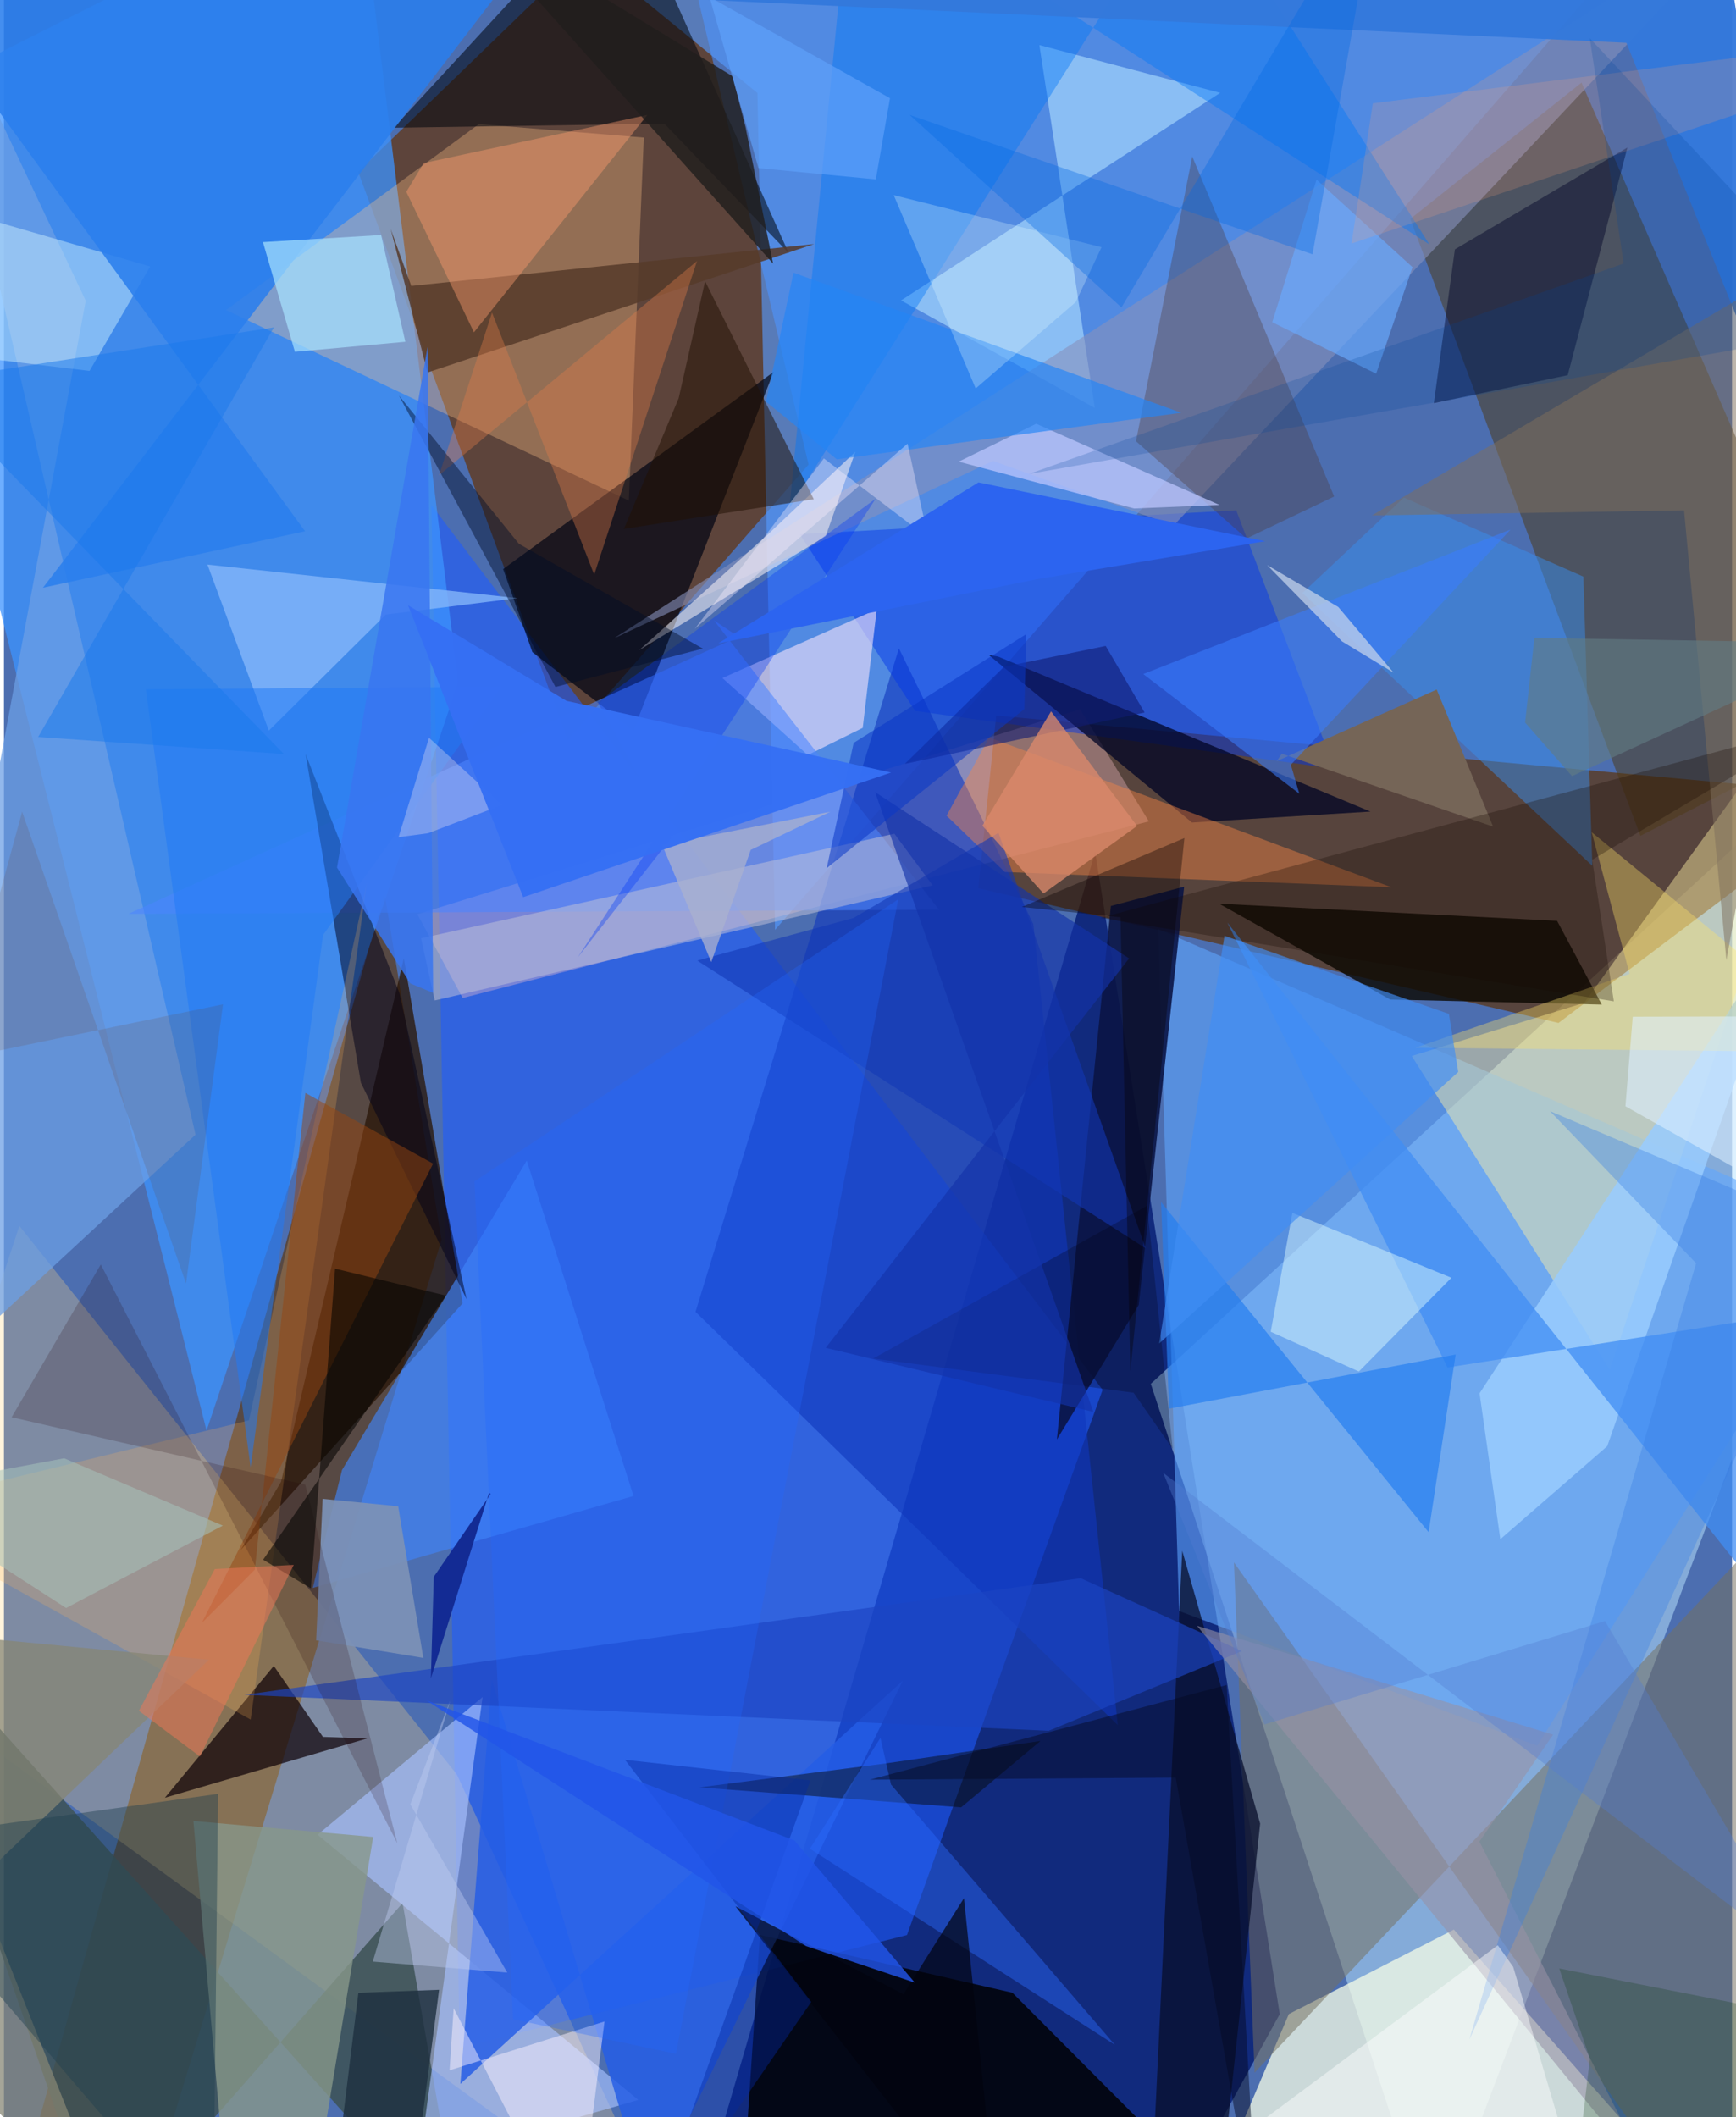 <svg xmlns="http://www.w3.org/2000/svg" width="228" height="278" viewBox="0 0 836 1024"><path fill="#4c6eb0" d="M0 0h836v1024H0z"/><path fill="#112a7d" fill-opacity=".992" d="M330.808 1086L527.9 412.094l89.29 562.062-50.643 92.167z"/><path fill="#b8e3fe" fill-opacity=".518" d="M554.815 669.299l303.406-278.96L898 542.206 691.564 1086z"/><path fill="#61391e" fill-opacity=".804" d="M389.248 224.685l-116.48 133.24L171.332 83.06 321.254-62z"/><path fill="#5e2f00" fill-opacity=".655" d="M471.367 429.596l280.674 65.17L898 384.67l-417.966-38.58z"/><path fill="#5f3300" fill-opacity=".616" d="M63.155 1086l-48.568-52.064 169.49-602.068 27.6 167.848z"/><path fill="#1e5bff" fill-opacity=".584" d="M206.807 244.274L531.49 672.2l-94.64 263.731-216.38 54.507z"/><path fill="#3c93ff" fill-opacity=".749" d="M-62 55.776L98.01 691.948l121.735-361.931L171.287-62z"/><path fill="#59f" fill-opacity=".639" d="M818.806-62H233.753L364.5 44.977l8.54 404.764z"/><path fill="#4e3a16" fill-opacity=".51" d="M680.342 105.884l111.327 298.394L898 349.683 763.197 39.97z"/><path fill="#f6fce7" fill-opacity=".749" d="M824.11 1072.25L701.428 933.272l-79.829 40.856L574.008 1086z"/><path fill="#000001" fill-opacity=".824" d="M365.724 935.869l122.142 27.94 120.486 120.97-251.295-18.501z"/><path fill="#ffd983" fill-opacity=".278" d="M219.124 858.3L324.112 1086-62 804.308 7.446 592.919z"/><path fill="#5ea7ff" fill-opacity=".584" d="M568.509 779.185l173.201 65.18L898 596.508 558.383 449.365z"/><path fill="#ffc387" fill-opacity=".333" d="M302.292 242.123l7.247-175.586-79.794-6.51-122.36 89.94z"/><path fill="#75705e" fill-opacity=".522" d="M886.876 704.013l-281.871 298.488-9.97-246.809L828.967 1086z"/><path fill="#fbc2c9" fill-opacity=".353" d="M221.907 482.693l-21.89-40.504 320.612-99.134 33.253 54.228z"/><path fill="#1037bc" fill-opacity=".608" d="M334.561 634.494l204.276 199.903-40.842-387.438-65.044-133.375z"/><path fill="#ffefa4" fill-opacity=".443" d="M898 300.51L764.459 485.056 681.06 510.75l95.816 151.793z"/><path fill="#3e5356" fill-opacity=".863" d="M47.603 1086L-62 769.107 221.736 1086l-28.89-165.574z"/><path fill="#0b1545" fill-opacity=".894" d="M535.497 438.193l35.458-9.341-21.986 202.297-39.59 65.083z"/><path fill="#2a1709" fill-opacity=".784" d="M221.891 630.364l-107.44 119.418 19.602-33.093 59.396-253.243z"/><path fill="#000513" fill-opacity=".702" d="M241.481 275.221l130.846-95.329-67.775 173.305-48.915-37.77z"/><path fill="#0035ea" fill-opacity=".463" d="M440.822 343.864l202.87 27.958-47.547-125-211.135 11.56z"/><path fill="#0c0802" fill-opacity=".812" d="M670.636 483.443l102.368 2.456-21.64-40.515-163.5-8.296z"/><path fill="#a2d3fc" fill-opacity=".706" d="M500.898 21.795l26.835 175.517-93.735-52.005L588.391 44.915z"/><path fill="#0e0207" fill-opacity=".714" d="M130.542 805.727l23.768 34.34 21.4.77L77.85 869.5z"/><path fill="#a9c2ff" fill-opacity=".639" d="M231.552 820.803l-30.723 225.386 106.075-30.521-155.166-128.263z"/><path fill="#f7e4fb" fill-opacity=".592" d="M415.45 352.049l-26.597 13.143-41.284-37.26 74.669-33.212z"/><path fill="#00070e" fill-opacity=".553" d="M379.652 122.447l-60.167-62.633-130.955 1.983L298.707-57.838z"/><path fill="#080f2c" fill-opacity=".757" d="M607.71 882.04l-37.685-131.957-13.61 284.084 30.248 43.365z"/><path fill="#6b9fe5" fill-opacity=".737" d="M-62 692.117L92.672 548.806l-131.83-570.26 78.713 166.917z"/><path fill="#8892bb" fill-opacity=".592" d="M478.522 222.934l87.295 31.266L851.398-48.726 295.143 308.73z"/><path fill="#4c85ff" fill-opacity=".573" d="M355.307 307.932l-11.82-7.871 108.875 139.95-392.191 2.019z"/><path fill="#4185f8" fill-opacity=".643" d="M252.904 561.332l-89.357 149.655-14.142 57.027L304.56 723.55z"/><path fill="#000425" fill-opacity=".749" d="M661.087 392.542l-86.336 5.294-98.252-81.008 4.476.74z"/><path fill="#87978a" fill-opacity=".792" d="M178.622 888.482L145.992 1086l-39.316-35.141-15.032-170.11z"/><path fill="#bdc0d8" fill-opacity=".533" d="M430.774 403.25l18.5 24.951-240.88 55.678-6.602-30.063z"/><path fill="#000018" fill-opacity=".502" d="M145.927 364.703l26.738 158.95 51.14 104.728-32.394-147.866z"/><path fill="#255de6" fill-opacity=".831" d="M220.804 1007.912l214.027-195.018-123.363 252.476-75.48-252.992z"/><path fill="#f88544" fill-opacity=".427" d="M484.171 421.751l187.054 7.38-194.633-72.455-20.568 37.855z"/><path fill="#3790f3" fill-opacity=".467" d="M764.08 278.885l4.33 139.885-140.248-131.947 49.092-46.156z"/><path fill="#0276f8" fill-opacity=".416" d="M379.986 245.828L574.648-62 689.65 118.3 409.927-62z"/><path fill="#4c3839" fill-opacity=".345" d="M547.64 213.413l53.45 47.033 42.43-20.297-68.654-164.468z"/><path fill="#050703" fill-opacity=".455" d="M426.556 852.911l74.903-10.87-38.417 32.107-126.605-9.67z"/><path fill="#563a2a" fill-opacity=".859" d="M391.929 118.045l-194.88 20.25-9.961-27.554 17.818 69.414z"/><path fill="#fcf4f4" fill-opacity=".549" d="M369.994 258.08l41.893-39.567-14.337 40.805-90.16 55.1z"/><path fill="#000426" fill-opacity=".447" d="M756.507 181.465l28.882-110.116-83.47 49.262-10.176 74.371z"/><path fill="#99ccfd" fill-opacity=".859" d="M866.65 439.8l-152.8 234.09 10.047 70.575 51.718-44.974z"/><path fill="#ffb256" fill-opacity=".224" d="M119.35 831.695l56.152-404.39L118.5 686.992-62 730.928z"/><path fill="#83b5fa" fill-opacity=".8" d="M248.456 289.296l-63.714 7.963-56.606 56.115L98.44 273.05z"/><path fill="#408df4" fill-opacity=".749" d="M840.116 758.488L591.841 446.233 698.357 661.39l161.446-25.24z"/><path fill="#d0f2ff" fill-opacity=".463" d="M41.393 179.387l-63.175-7.55 5.528-68.242 87.008 25.292z"/><path fill="#756557" d="M693.114 333.513l-77.39 34.645 2.463-3.604 102.246 35.284z"/><path fill="#3379dc" fill-opacity=".961" d="M311.942-1.329l472.96 22.04 87.923 218.749L827.91-62z"/><path fill="#237df0" fill-opacity=".675" d="M689.21 741.073l13.078-85.942-138.626 26.18-3.883-99.881z"/><path fill="#bec7fe" fill-opacity=".722" d="M546.743 245.928L461.88 223.28l37.493-18.328 88.665 39.271z"/><path fill="#2a7fed" fill-opacity=".878" d="M18.878 284.243l126.787-27.295L-62-27.766l332.218-16.396z"/><path fill="#e0fcff" fill-opacity=".455" d="M612.834 644.111l10.475-57.477L700.251 618l-44.777 45.347z"/><path fill="#ffe36a" fill-opacity=".357" d="M786.437 471.02l-18.324-68.486L898 508.992l-215.152-2.237z"/><path fill="#a9e3ff" fill-opacity=".694" d="M140.752 170.156l-15.459-53.041 57.165-3.434 11.72 51.636z"/><path fill="#1c45c3" fill-opacity=".663" d="M598.9 798.592l-77.979-35.267-404.634 56.398 389.128 17.396z"/><path fill="#2585f5" fill-opacity=".671" d="M381.972 131.892l-13.333 62.39 34.283 27.88 166.635-22.52z"/><path fill="#ff9c6f" fill-opacity=".416" d="M194.65 92.778l8.413-13.902 108.194-23.293-83.895 105.157z"/><path fill="#964612" fill-opacity=".494" d="M145.812 528.599l-24.434 230.56-25.666 25.808L207.61 562.8z"/><path fill="#7f705d" fill-opacity=".514" d="M898 109.863L833.258 464.42 812.78 246.842l-150.988 2.461z"/><path fill="#2b6afe" fill-opacity=".439" d="M429.131 863.117l-5.108-22.547-34.127 53.598 147.53 94.838z"/><path fill="#7c91b6" fill-opacity=".937" d="M190.718 728.53l12.158 73.342-51.845-8.497 3.161-68.437z"/><path fill="#3a7eff" fill-opacity=".561" d="M728.856 256.129L622.568 369.897l4.105 14.006-75.5-57.892z"/><path fill="#217bf5" fill-opacity=".525" d="M119.326 709.71l35.07-257.51 86.353-120.032-172.1 1.204z"/><path fill="#201102" fill-opacity=".51" d="M299.886 255.85l91.88-14.403-52.578-105.442-12.785 56.61z"/><path fill="#9692a5" fill-opacity=".592" d="M713.777 890.731l35.645-51.724-172.235-52.659 221.37 270.35z"/><path fill="#101c74" fill-opacity=".592" d="M532.992 312.428l18.82 32.196-116.026 24.853 47.99-46.973z"/><path fill="#1238b6" fill-opacity=".584" d="M552.34 603.802l-71.205-200.994-70.15 41.19-75.593 20.6z"/><path fill="#fef5ff" fill-opacity=".475" d="M215.565 1001.345l74.965-23.622L276.854 1086l-59.296-114.716z"/><path fill="#868674" fill-opacity=".741" d="M99.157 802.756L-62 956.948 56.66 1086-62 787.467z"/><path fill="#387fe3" fill-opacity=".357" d="M818.609 610.989l-70.701-73.59 139.171 59.05-178.137 389.947z"/><path fill="#e17e4b" fill-opacity=".369" d="M236.113 151.189l49.422 126.755 49.742-151.684-124.798 103.582z"/><path fill="#204050" fill-opacity=".435" d="M103.593 867.625l-2.4 218.375-142.834-166.96-.02-31.102z"/><path fill="#240007" fill-opacity=".184" d="M190.316 891.547l-143.47-279.99-43.142 73.919 142.061 32.594z"/><path fill="#160900" fill-opacity=".286" d="M530.494 443.963l248.318 40.348-10.487-68.477 110.628-65.795z"/><path fill="#408ef4" fill-opacity=".659" d="M703.535 518.465l-4.509-28.078-108.56-37.782-31.594 197.187z"/><path fill="#0037f6" fill-opacity=".349" d="M322.904 405.115l-45.301 57.946 144.106-221.873-134.365 98.666z"/><path fill="#db8a6b" fill-opacity=".765" d="M502.92 432.15l45.245-32.653-41.603-55.447-33.227 55.344z"/><path fill="#1e303f" fill-opacity=".808" d="M156.436 1086l15.032-122.176 39.033-1.431-8.737 67.14z"/><path fill="#001" fill-opacity=".263" d="M565.419 700.78l-12.443-117.597-132.436 73.886 125.946 16.542z"/><path fill="#02030d" fill-opacity=".69" d="M435.142 964.54l-81.252-42.537L481.685 1086l-17.263-167.923z"/><path fill="#69aaff" fill-opacity=".659" d="M663.83 180.74l-50.26-24.893 21.424-68.94 46.423 42.317z"/><path fill="#fea57c" fill-opacity=".192" d="M662.224 49.99l175.01-21.958L898 35.112l-246.095 82.692z"/><path fill="#c7d5eb" fill-opacity=".718" d="M647.319 310.23l-36.227-36.927 34.421 20.282 26.754 31.75z"/><path fill="#000d27" fill-opacity=".447" d="M249.11 263.01l88.984 50.702-71.294 18.546-75.698-140.94z"/><path fill="#030200" fill-opacity=".557" d="M160.185 613.6L148.49 768.249l-23.116-13.858L213.82 626.63z"/><path fill="#ebffff" fill-opacity=".267" d="M518.495 146.121l-48.398 41.756L430.45 94.39l100.531 25.168z"/><path fill="#3976f0" fill-opacity=".851" d="M161.126 419.603l35.46 56.056 11.053 4.546-2.709-312.423z"/><path fill="#050a20" fill-opacity=".467" d="M591.475 814.973L606.811 1086l-39.93-226.228-148.027.995z"/><path fill="#fcf2ff" fill-opacity=".357" d="M396.643 221.71l-62.437 82.438 102.928-89.554 9.96 45.543z"/><path fill="#056ae3" fill-opacity=".357" d="M540.608 148.698l-102.464-93.11 194.898 67.434L665.946-62z"/><path fill="#003503" fill-opacity=".22" d="M756.589 1086L898 980.759l-145.603-28.697 14.827 43.632z"/><path fill="#201e1d" fill-opacity=".816" d="M372.094 127.519l-13.307-65.84-6.297-24.793-135.322-82.618z"/><path fill="#dff1ff" fill-opacity=".561" d="M784.423 535.06l87.824 49.474L898 491.492l-110.047.268z"/><path fill="#1332a9" fill-opacity=".639" d="M544.307 463.563L421.43 383.124l105.605 299.758-129.501-30.984z"/><path fill="#142c94" fill-opacity=".996" d="M235.49 722.558l-27.55 40.085-1.411 49.125 28.174-89.763z"/><path fill="#c1cef4" fill-opacity=".404" d="M243.49 954.067l-46.91-81.38 19.275-50.144-37.42 126.201z"/><path fill="#fff4f1" fill-opacity=".302" d="M205.229 403.008l-14.34 1.922 14.753-48.07 35.318 32.453z"/><path fill="#627b83" fill-opacity=".616" d="M758.59 375.385L898 311.175l-157.62-2.667-4.5 40.98z"/><path fill="#f17857" fill-opacity=".498" d="M102.01 758.878l38.19-1.994-45.4 92.684-29.53-22.122z"/><path fill="#2467ff" fill-opacity=".302" d="M325.081 993.357l-78.798-16.723-18.673-405.235 205.013-136.423z"/><path fill="#0428a0" fill-opacity=".416" d="M390.158 861.104L309.478 1086l81.068-117.735-90.107-117.1z"/><path fill="#703512" fill-opacity=".141" d="M88.082 620.766l17.894-135.016-129.968 26.845L8.79 392.625z"/><path fill="#2155e8" fill-opacity=".816" d="M204.253 822.365l178.134 67.783 58.257 68.76-52.581-17.639z"/><path fill="#1a79ec" fill-opacity=".506" d="M135.428 364.711L-39.605 184.768l170.211-26.426-114.063 198.12z"/><path fill="#080000" fill-opacity=".361" d="M571.07 405.343l-26.15 257.834-4.767-219.521-47.738-4.982z"/><path fill="#0a38c6" fill-opacity=".549" d="M411.059 359.327l83.49-52.607-.901 36.216-95.629 76.965z"/><path fill="#aab0ce" fill-opacity=".765" d="M318.407 408.665l23.78 56.667 19.07-54.248 38.516-18.471z"/><path fill="#2c64f0" d="M471.418 233.322L345.536 311.19l154.629-31.126 109.963-18.291z"/><path fill="#5fa1fa" fill-opacity=".69" d="M341.336-1.468l87.3 48.956-6.842 39.268-56.798-5.466z"/><path fill="#00449a" fill-opacity=".208" d="M783.574 127.432L767.177 18.469 898 158.49l-402.103 70.72z"/><path fill="#537bd1" fill-opacity=".365" d="M872.517 950.213l-97.964-166.161-164.745 50.001-48.982-121.69z"/><path fill="#a6c2bc" fill-opacity=".545" d="M29.126 705.329l76.758 32.558-75.83 39.835-87.125-56.297z"/><path fill="#356ff3" fill-opacity=".98" d="M272.126 338.98l157.033 34.667-177.967 60.283-55.719-141.196z"/><path fill="#fefffe" fill-opacity=".451" d="M552.01 1067.861l170.662-127.014 7.46 10.47 32.243 109.09z"/></svg>